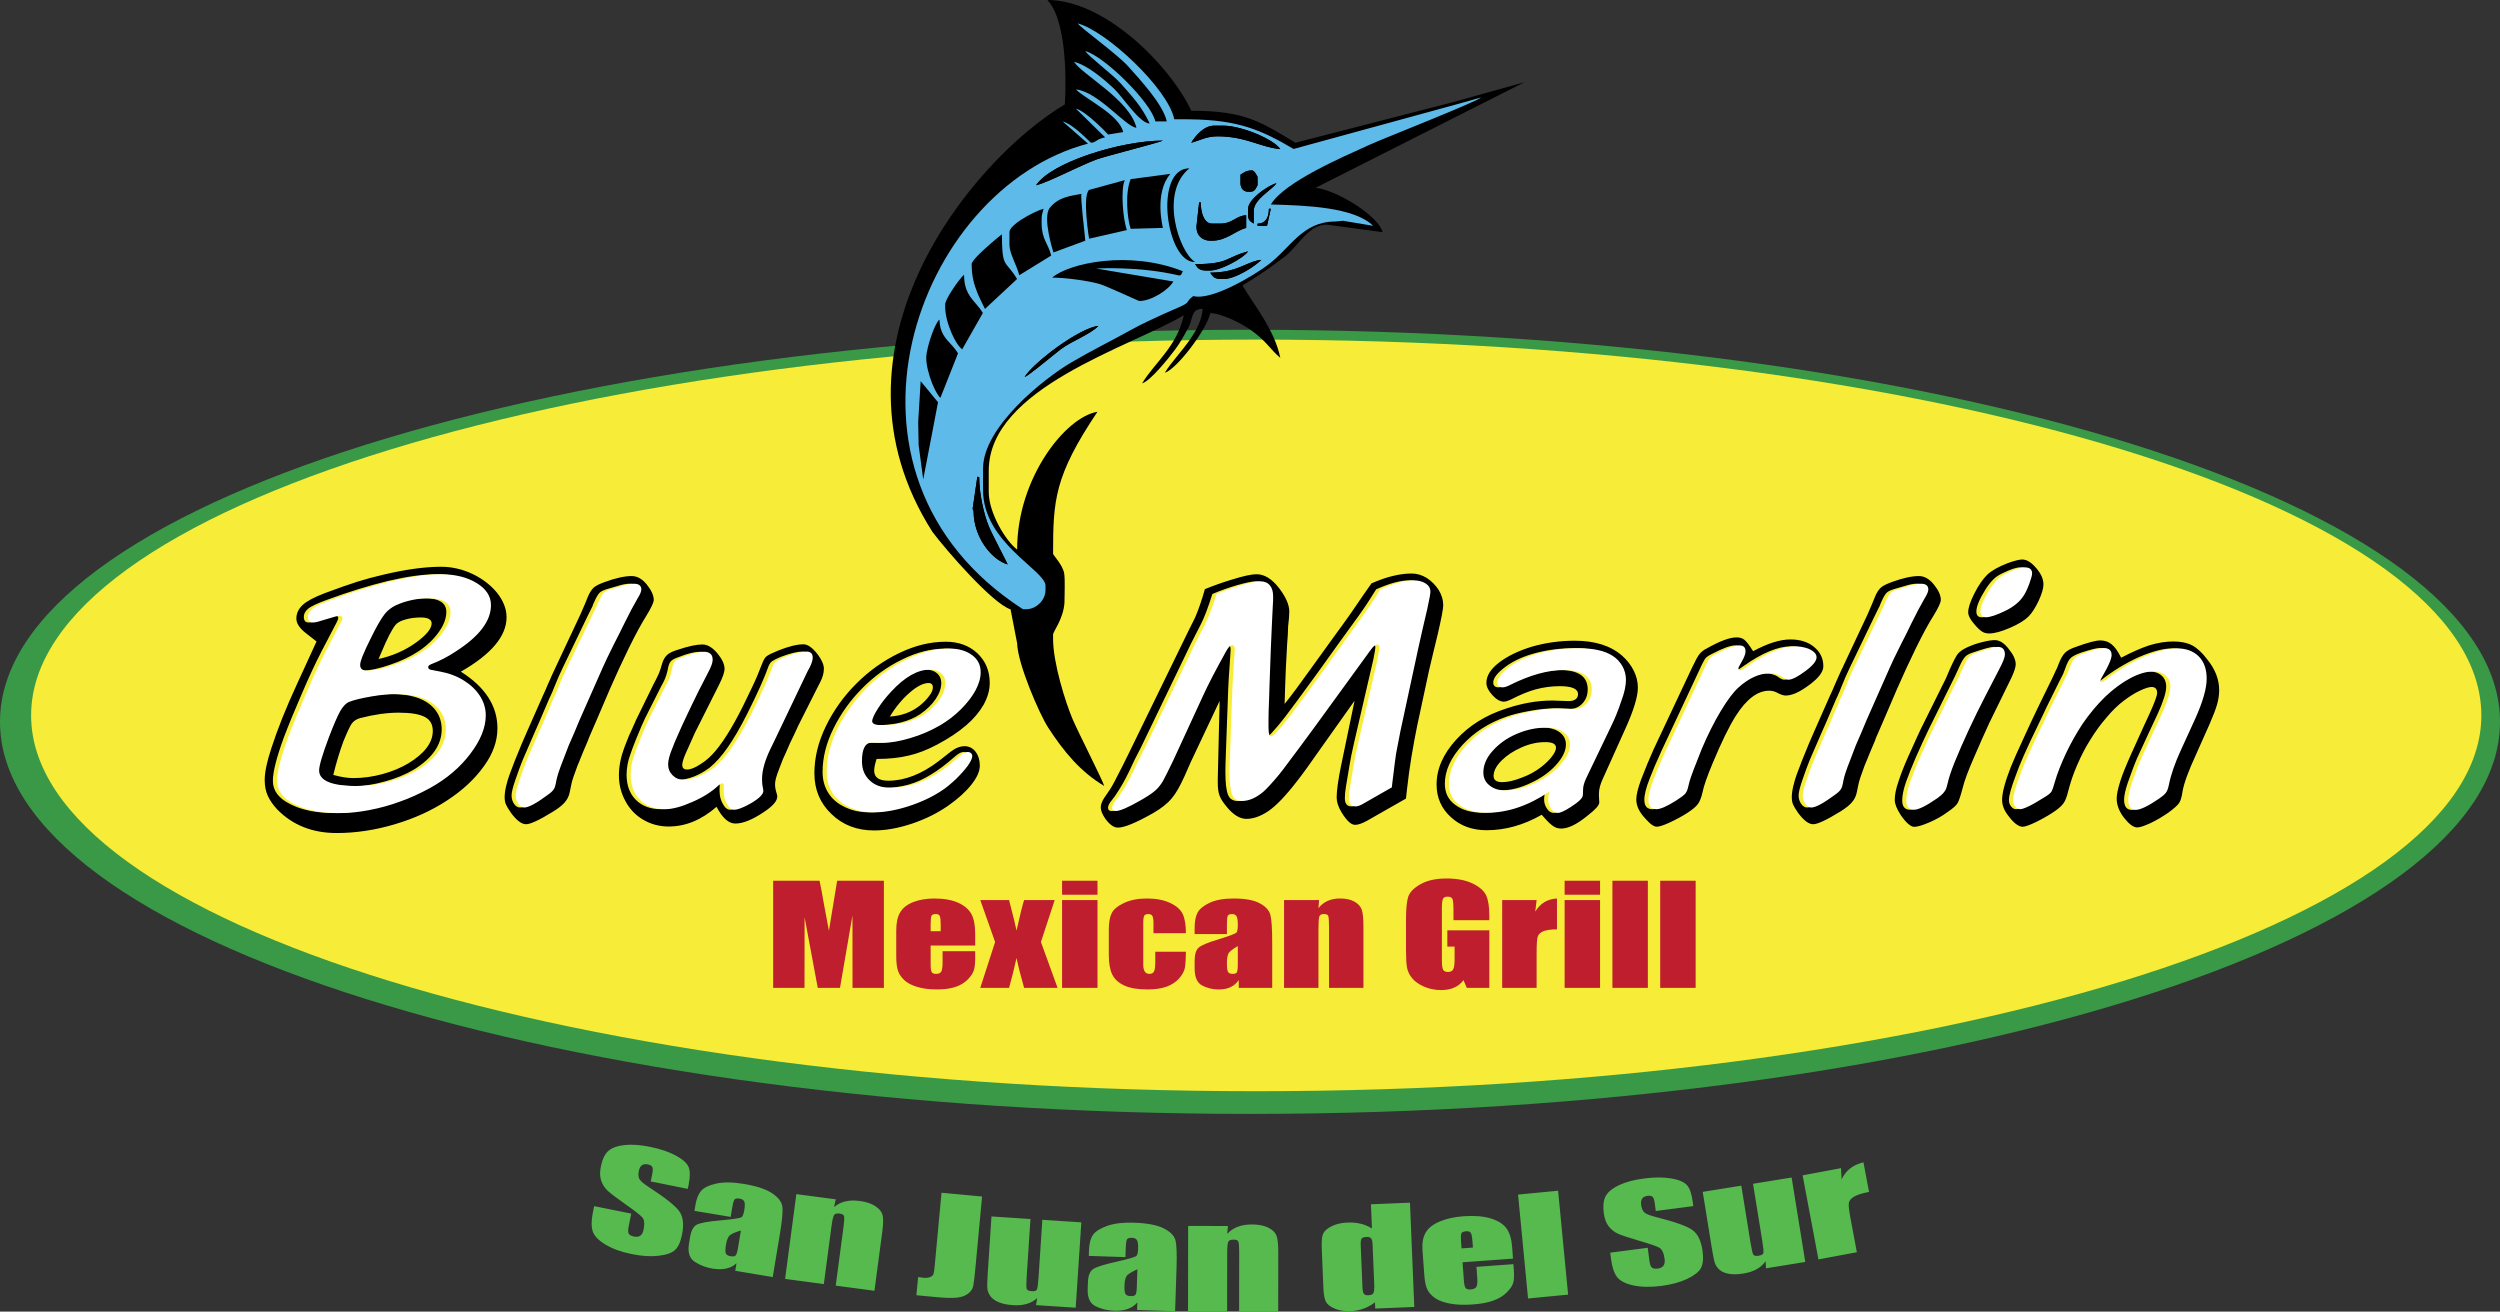 <svg xmlns="http://www.w3.org/2000/svg" width="316.897" height="166.257"><rect width="100%" height="100%" fill="#333333" stroke="none"/><path d="M0 91.5C0 64.05 70.945 41.8 158.45 41.8c87.51 0 158.447 22.252 158.447 49.7 0 27.453-70.937 49.697-158.447 49.697C70.945 141.197 0 118.953 0 91.5" fill="#3a9946"/><path d="M3.945 90.683c0-26.31 69.533-47.635 155.295-47.635 85.765 0 155.292 21.326 155.292 47.635 0 26.31-69.527 47.638-155.292 47.638-85.762 0-155.295-21.326-155.295-47.637" fill="#f7ed38"/><path d="M112.04 111.645v13.574h-3.974l-.01-9.165-1.58 9.164h-2.82l-1.667-8.955-.01 8.954h-3.974v-13.575h5.882c.174.816.354 1.78.54 2.886l.645 3.454 1.045-6.34h5.913zM119.242 118.043v-.814c0-.576-.04-.95-.12-1.116-.08-.168-.24-.25-.485-.25-.302 0-.49.07-.56.212-.073.143-.11.528-.11 1.153v.813h1.275zm4.373 1.81h-5.648v2.407c0 .503.048.828.14.97.093.148.275.22.54.22.333 0 .554-.096.665-.29.11-.192.168-.566.168-1.117v-1.468h4.135v.82c0 .69-.055 1.216-.168 1.585-.11.37-.372.764-.782 1.184-.41.417-.93.732-1.56.942-.63.21-1.42.315-2.37.315-.923 0-1.735-.104-2.44-.31-.707-.206-1.255-.49-1.648-.85-.39-.362-.664-.757-.815-1.192-.15-.433-.226-1.063-.226-1.89v-3.245c0-.972.17-1.74.507-2.302.338-.56.893-.99 1.663-1.29.77-.3 1.655-.447 2.656-.447 1.224 0 2.234.18 3.03.54.794.36 1.35.838 1.673 1.433.32.595.48 1.433.48 2.512v1.475zM133.688 114.094l-1.74 5.313 2.107 5.812h-4.24c-.422-1.47-.74-2.73-.96-3.79-.29 1.322-.605 2.585-.946 3.79h-3.65l1.88-5.813-1.88-5.313h3.65c.587 2.273.903 3.565.946 3.873.422-1.9.74-3.19.958-3.873h3.874zM139.12 125.218h-4.492v-11.125h4.49v11.125zm0-11.805h-4.492v-1.768h4.49v1.768zM150.327 118.294h-4.114v-1.282c0-.448-.047-.752-.14-.91-.094-.16-.266-.24-.52-.24-.25 0-.42.07-.506.21-.086.14-.13.453-.13.94v5.247c0 .398.065.693.195.893.13.197.32.297.572.297.295 0 .495-.103.6-.31.104-.207.155-.597.155-1.173v-1.327h3.887c-.01.89-.05 1.557-.125 2-.075.445-.317.902-.723 1.368-.407.466-.938.817-1.593 1.057-.655.237-1.465.357-2.43.357-1.23 0-2.207-.164-2.925-.492-.722-.327-1.23-.786-1.528-1.375-.3-.59-.45-1.427-.45-2.51v-3.162c0-.945.124-1.656.37-2.138.243-.48.765-.91 1.564-1.287.8-.378 1.77-.565 2.915-.565 1.137 0 2.11.186 2.916.56.804.376 1.34.847 1.607 1.42.266.57.4 1.376.4 2.42M156.902 119.928c-.7.398-1.103.73-1.215 1-.11.268-.166.653-.166 1.156 0 .577.048.947.146 1.115.097.166.29.25.577.25.274 0 .45-.064.535-.197.082-.13.124-.476.124-1.035v-2.29zm-1.38-1.525h-4.094v-.746c0-.86.128-1.525.383-1.99.257-.47.77-.88 1.54-1.24.77-.356 1.77-.535 3.002-.535 1.475 0 2.586.202 3.336.61.75.404 1.2.9 1.35 1.49.15.59.226 1.804.226 3.644v5.582h-4.243v-.99c-.266.398-.61.695-1.03.895-.422.198-.923.3-1.507.3-.762 0-1.462-.167-2.1-.502-.637-.33-.955-1.06-.955-2.182v-.915c0-.832.17-1.4.508-1.702.337-.3 1.176-.653 2.515-1.053 1.433-.44 2.2-.73 2.3-.883.1-.15.152-.457.152-.92 0-.582-.055-.96-.168-1.138-.11-.175-.297-.263-.556-.263-.295 0-.48.074-.55.22-.073.15-.107.534-.107 1.154v1.166zM167.203 114.094l-.076 1.023c.316-.407.704-.715 1.16-.918.457-.205.985-.308 1.582-.308.748 0 1.36.137 1.836.41.473.275.78.62.917 1.037.136.415.205 1.11.205 2.08v7.8h-4.362v-7.706c0-.765-.032-1.233-.096-1.4-.065-.168-.247-.252-.542-.252-.308 0-.502.096-.582.29-.08.193-.12.708-.12 1.547v7.52h-4.36v-11.126h4.437zM188.785 116.642h-4.545v-1.232c0-.776-.043-1.264-.13-1.46-.087-.195-.29-.293-.615-.293-.28 0-.47.084-.57.252-.103.166-.154.597-.154 1.29v6.515c0 .607.052 1.01.154 1.204.1.19.302.286.603.286.332 0 .557-.11.675-.326.12-.218.18-.643.18-1.275v-1.61h-.92v-2.063h5.323v7.287h-2.856l-.42-.974c-.31.42-.703.733-1.174.943-.47.21-1.028.314-1.67.314-.762 0-1.477-.144-2.142-.432-.668-.288-1.174-.645-1.52-1.07-.347-.425-.562-.868-.65-1.335-.084-.468-.128-1.167-.128-2.102v-4.033c0-1.296.09-2.237.27-2.825.18-.586.696-1.125 1.55-1.613.853-.49 1.955-.734 3.31-.734 1.33 0 2.435.212 3.314.637.877.425 1.45.93 1.717 1.513.267.585.398 1.434.398 2.545v.587zM194.78 114.094l-.175 1.462c.634-1.047 1.552-1.602 2.754-1.664v3.915c-.8 0-1.388.084-1.76.252-.375.167-.606.4-.69.7-.088.3-.13.987-.13 2.066v4.393h-4.364v-11.126h4.363zM202.823 125.218h-4.493v-11.125h4.493v11.125zm0-11.805h-4.493v-1.768h4.493v1.768zM208.88 125.218h-4.492v-13.573h4.492v13.573zM214.938 125.218h-4.493v-13.573h4.493v13.573z" fill="#be1e2d"/><path d="M163.138 31.77s2.71-3.752 5.574-3.413c.422.05 2.187.385 2.187.385l3.67.27-.318-.782-3.668-1.988-5.26-1.38.11-1.23L190.16 11.64l-25.918 6.686-1.83-.79-5.057-2.224-7.14-.86-3.877-5.635-10.376-7.387-.642 3.586.123 9.144-6.87 5.65-10.545 13.832-3.94 14.888.35 8.712 3.72 9.106 3.85 5.033 6.433 5.517 1.1 1.883 3.805-2.603.48-3.726-4.993-2.56-1.13-1.142-1.38-1.918-1.163-3.503-.027-3.926.233-2.388 1.05-2.146 1.288-1.87 2.008-2.076 2.852-2.197 9.29-5.547 8.88-4.273 6.327-2.717 3.74-2.33 2.335-2.085z" fill="#5ebae9"/><path d="M116.39 53.455l.312-5.14 1.455 1.763.745.91-.745 3.9-1.132 5.887-.58-4.347-.055-2.973zm1.767-4.866c-.415-1.047-.748-2.3-.748-3.228 0-.685.34-1.993.747-3.09.31-.834.666-1.55.927-1.77.04 1.717.804 2.426 1.54 3.23.288.315.57.643.81 1.06l-.81 2.056-1.42 3.584c-.315-.28-.707-.993-1.047-1.843m2.468-6.363c-.476-1.084-.816-2.363-.816-3.35v-.264c0-.333.36-1.02.815-1.726.57-.908 1.298-1.837 1.582-2.055 0 2.11.856 2.905 1.67 3.875.247.29.496.602.713.968l-.713 1.25-1.908 3.358c-.45-.34-.95-1.13-1.345-2.056m2.667 22.28l.585-4.003.013-.07.237.05c0 2.138.606 4.744 1.202 6.21.45 1.097 2.353 4.665 2.403 4.858-1.53-.46-3.093-2.096-3.856-4.165-.293-.81-.466-1.685-.466-2.586l-.118-.293zm.585-27.437c-.404-.996-.708-2.1-.708-3.588 0-.19.285-.565.707-1.008.99-1.04 2.707-2.462 3.132-2.77 0 3.924.348 3.418 1.44 4.933.145.2.307.438.477.73l-.478.448-3.592 3.345c-.34-.706-.683-1.365-.98-2.09m5.326-2.173c-.14-.625-.47-1.343-.755-2.043-.26-.637-.485-1.27-.485-1.805v-1.62c0-.238.187-.52.484-.806.253-.245.595-.505.967-.75 1.03-.675 2.323-1.27 2.873-1.41-.132.603-.245.62-.245 1.346v.538c0 1.955.86 2.614 1.18 3.935l.027.116-.028.018-3.807 2.348-.213.13zm.68 12.895c.464-.774 1.786-2.014 3.34-3.208 2.113-1.62 4.65-3.146 6.025-3.27-1.17 1.144-3.422 1.923-4.803 2.97-.217.166-.678.536-1.223.98-1.266 1.026-2.997 2.43-3.34 2.528m21.605-14.31c2.558 0 3.442-.302 4.32-.708.615-.275 1.227-.604 2.4-.91-.297.453-1.318 1.148-2.4 1.673-.878.43-1.8.757-2.4.757h-.48c-.885 0-1.085-.27-1.44-.812m1.92 1.08c.958 0 1.738-.105 2.4-.264 1.277-.306 2.134-.808 3.002-1.108.346-.12.696-.216 1.08-.248-.248.243-.63.548-1.08.863-.88.608-2.018 1.237-3.002 1.47-.248.065-.495.092-.72.092h-.24c-.887 0-1.088-.26-1.44-.805m6.84-5.94h-.842v-.275c.35 0 .625-.086.84-.252.416-.313.6-.903.6-1.63h.24l-.478 2.157h-.36zm0-3.963c-.686.6-1.322 1.294-1.322 2.07v1.617c-.04-.028-.078-.056-.116-.08-.324-.22-.603-.352-.603-.995v-.808c0-.373.24-.802.602-1.213.385-.44.912-.876 1.437-1.228.59-.4 1.18-.702 1.56-.8-.262.405-.93.884-1.56 1.437m-3-1.438V22.14c.472-.283.712-.535 1.447-.535.04 0 .075 0 .115.023.265.107.466.565.596.784v1.078c-.19.323-.28.633-.596.758-.096.034-.212.055-.363.055h-.24c-.563 0-.96-.445-.96-1.08m.72 5.666c-.756.195-1.422.655-2.16 1.03-.632.32-1.32.59-2.163.59h-.237c-1.012 0-1.813-.69-1.733-1.896l.327-2.955.204-.013c0 1.303.42 2.7 1.44 2.7h.96c.502 0 .882-.08 1.202-.204.742-.287 1.174-.782 2.16-.87v1.617zm4.32-9.987c-.715-.068-1.373-.228-2.04-.42-.475-.14-.943-.298-1.438-.446-.9-.282-1.862-.548-3.002-.673-.448-.053-.928-.084-1.442-.084-1.46 0-2.19.503-3.36.813.52-.882 1.606-2.164 2.887-2.164h1.194c.223 0 .472.02.72.05.908.11 1.977.41 3.002.79.5.197.988.41 1.437.637.96.484 1.73 1.018 2.04 1.495M137.568 30.51l-4.035 1.494s-1.448-4.465-.456-5.668c1.108-1.354 2.497-1.476 4.013-1.764-.166.395.395 4.812.478 5.938m9.84-12.69c-.103.07-.99.33-2.16.646-1.546.425-3.58.964-4.945 1.346-.618.175-1.1.32-1.33.408-1.593.595-3.925 1.774-5.75 2.564-.743.318-1.4.577-1.89.706.376-.585 1.037-1.16 1.89-1.71 1.775-1.144 4.386-2.164 7.08-2.883 1.68-.45 3.386-.778 4.944-.946.766-.085 1.49-.13 2.162-.13"/><path d="M150.88 13.78c.047.088.09.17.13.26 6.88 0 8.8 1.43 13.2 4.053l19.926-5.134 9.097-2.532-26.47 13.377c2.69.293 8.003 3.585 8.49 5.625l-6.95-.94c-2.36-.18-3.774 2.765-5.432 4.028-1.86 1.405-3.41 2.49-5.38 3.666 1.56 2.617 4.07 5.637 4.8 9.18-1.315-1.09-1.73-2.118-3.786-3.565-1.043-.736-3.57-2.072-5.094-2.107-.215 1.043-1.305 2.86-2.53 4.46v-1.175c.82-1.184 1.47-2.455 1.574-3.827-1.294.032-1.22.776-1.573 1.8v-3.11c.09-.086.21-.19.368-.31 2.35.62 7.682-2.615 9.456-3.94 2.902-2.167 4.36-5.51 8.547-5.51l.978-.092 3.823.635c-2.414-2.364-8.497-2.587-12.96-2.702 1.704-2.858 9.138-6.03 12.483-7.557 1.77-.81 13.698-5.487 14.142-6l-3.102.87-20.645 5.65c-4.097-2.416-7.022-3.68-13.087-3.754v-1.35zm0 29.198c-1.09 1.592-2.48 3.015-3.234 4.276.76-.233 2.057-1.564 3.235-3.1v-1.176zM129.65 77.22h.48c1.12 0 2.396-1.042 2.396-2.43v-.537c0-1.985-7.918-5.414-7.918-12.154v-2.7c0-5.256 7.657-11.37 11.12-13.414 2.635-1.555 5.06-2.733 7.756-4.23 1.27-.703 2.697-1.35 4.017-1.957.8-.365 1.375-.592 2.075-.91 1.21-.55.823-.577 1.306-1.05v3.11c-.073.216-.164.455-.3.688-.646 1.18-.882 1.655-1.66 2.715-.774 1.04-3.08 3.927-4.15 4.248 1.516-2.55 4.47-4.717 5.284-8.64-6.855 4.08-24.724 9.215-24.724 19.71v2.7c0 2.644 2.153 6.205 3.598 7.293 0-9.094 6.162-16.822 10.183-17.464-5.482 8.164-5.625 11.27-5.625 18 0 .17 1.215 1.396 1.403 2.47.138.77.04 2.835.04 3.74-.155 2.118-1.443 3.606-1.443 4.05V81c0 3.016 1.55 7.98 2.48 10.176.708 1.654 3.85 7.825 4.003 8.453-3.014-1.795-5.11-4.33-7.104-7.4-1.12-1.716-3.887-8.132-3.936-10.69l-.834-4.296c-2.312-.753-8.19-7.536-9.897-9.816-14.784-23.185 4.878-47.09 16.776-54.194 0 0 .732-10.084-2.206-13.234 7.23 0 15.317 8.095 18.115 13.78v1.35c-.19-.01-.392-.01-.592-.01h-1.442c-.808-3.922-8.64-11.21-12.243-12.152.37.562 5.083 3.955 6.425 5.47 1.355 1.53 4.407 4.776 4.863 6.95h-1.443c-.593-2.492-6.532-8.297-8.88-8.91.48.736 3.515 3 4.503 4.116 1.496 1.696 2.632 2.882 3.66 5.065-1.298-.032-3.435-3.395-4.5-4.394-1.278-1.198-3.33-2.976-5.103-3.438 1.084 1.673 7.075 4.83 7.92 8.37-1.385-.128-4.86-4.592-7.68-4.863 1.335 1.3 5.475 3.19 6.003 5.408l-1.914.313c-.025-.045-2.732-2.935-4.09-3.29l3.71 3.64c-1.17.243-1.16.684-1.788.684-.094 0-2.19-2.33-3.6-2.7l3.218 2.818c-21.772 5.703-34.926 41.806-8.26 59.01" fill-rule="evenodd"/><path d="M133.373 35.19c1.734 0 4.58.4 6.002.807.843.24 4.953 2.16 5.034 2.16 1.542 0 3.713-1.406 4.325-2.476l-9.795-1.644s5.42-.332 10.508.882c.36 0 .36-.333.486-.536-6.78-2.71-14.5-1.015-16.56.808M143.33 22.703c-.78 1.792-.402 5.18-.01 6.3l4.09-.115s-1.15-4.445.946-6.847l-5.026.663zM138.06 24.07c-.903.73-.01 6.186-.01 6.186l4.797-1.094c-.515-1.324-.812-5.254-.267-6.328l-4.52 1.237z" fill-rule="evenodd"/><path d="M151.49 33.212c-1.998-1.2-4.583-8.77-.718-11.877-4.6 0-2.957 12.036.717 11.877M123.41 64.8c0 3.208 2.203 6.113 4.323 6.75-.05-.19-1.954-3.76-2.404-4.857-.597-1.465-1.203-4.07-1.203-6.21l-.238-.047-.6 4.07.12.295zM151.677 28.614c-.08 1.206.72 1.896 1.734 1.896h.236c1.824 0 2.92-1.25 4.324-1.62v-1.617c-1.413.127-1.682 1.075-3.36 1.075h-.964c-1.02 0-1.437-1.4-1.437-2.7l-.205.01-.328 2.956zM131.333 23.49c1.69-.442 5.398-2.43 7.64-3.27 1.12-.42 8.14-2.187 8.436-2.398-5.3 0-14.177 2.75-16.077 5.67M151.008 18.093c1.17-.31 1.9-.813 3.36-.813 3.53 0 5.415 1.388 7.923 1.623-.83-1.272-4.954-2.973-7.2-2.973h-1.194c-1.282 0-2.367 1.28-2.888 2.163M129.885 47.79c.48-.144 3.83-2.954 4.562-3.508 1.38-1.046 3.632-1.825 4.802-2.97-2.382.22-8.276 4.652-9.365 6.48M153.41 34.563c.352.544.552.806 1.438.806h.24c1.54 0 3.948-1.59 4.805-2.43-1.834.17-2.947 1.623-6.482 1.623M151.49 33.48c.355.546.556.813 1.44.813h.48c1.334 0 4.26-1.598 4.8-2.43-2.858.75-2.383 1.618-6.72 1.618M158.21 26.464v.808c0 .72.344.8.718 1.076v-1.616c0-1.49 2.325-2.66 2.88-3.51-1.034.27-3.6 2.015-3.6 3.242M159.408 23.49l-.762-.014.282-.793-.772.01.293 1.34c-.413-.122-.96-.31-.96-.807 0-.636.398-1.083.96-1.083.68 0 .443.118.76.59l.198-.318c-.142-.248-.39-.808-.71-.808-.736 0-.976.253-1.45.536V23.226c0 .635.4 1.08.96 1.08h.24c.64 0 .71-.39.96-.813" fill-rule="evenodd"/><path d="M159.408 23.49v-1.078l-.2.318c-.315-.472-.08-.59-.76-.59-.56 0-.96.447-.96 1.083 0 .498.55.685.96.807l-.292-1.34.772-.01-.282.793.762.015zM159.408 28.348v.275h1.203l.48-2.16h-.242c0 1.107-.425 1.885-1.44 1.885" fill-rule="evenodd"/><path d="M48.36 82.66l-.374.873c1.81-.394 3.42-1.11 4.836-2.147 1.26-.932 1.892-1.72 1.892-2.365 0-.503-.466-.752-1.39-.752-.68 0-1.326.084-1.942.26-.6.168-1.01.4-1.248.68-.476.603-1.065 1.753-1.775 3.45m8.217-5.076c0 .77-.3 1.6-.916 2.48-.63.912-1.483 1.73-2.554 2.455-1.068.71-2.294 1.294-3.68 1.75-1.403.487-2.553.735-3.445.735-.57 0-.856-.248-.856-.736 0-.455.458-1.59 1.373-3.4.725-1.48 1.322-2.514 1.79-3.094.475-.57 1.11-.994 1.92-1.278 1.16-.44 2.366-.663 3.61-.663 1.844 0 2.76.587 2.76 1.752m-14.33 20.644c.94.266 1.79.4 2.547.4 1.21 0 2.438-.167 3.663-.497 1.257-.344 2.36-.806 3.31-1.372 1-.61 1.77-1.255 2.29-1.934.53-.69.8-1.418.8-2.17 0-.837-.335-1.427-1.014-1.775-.694-.366-1.8-.543-3.31-.543-1.464 0-3.082.226-4.864.684-.474.128-.833.36-1.09.708-.253.38-.603 1.136-1.06 2.27-.458 1.23-.883 2.635-1.274 4.228M55.99 92.44c0 1.938-1.157 3.63-3.47 5.077-1.12.66-2.354 1.172-3.71 1.534-1.367.393-2.684.59-3.947.59-3.29 0-4.936-.658-4.936-1.986 0-.608.415-2 1.23-4.172.615-1.614 1.102-2.736 1.465-3.384.362-.614.755-1 1.18-1.155.554-.22 1.464-.44 2.74-.662 1.162-.2 2.195-.306 3.094-.306 1.326 0 2.456.174 3.402.517.94.35 1.676.872 2.194 1.562.507.694.757 1.49.757 2.387M40.14 78.692l1.75-.522c.282-.075.497-.116.638-.116.238 0 .353.094.353.283 0 .092-.07.285-.21.567l-1.913 3.66c-.774 1.5-1.61 3.293-2.505 5.387-.91 2.096-1.675 3.952-2.29 5.576-.913 2.502-1.373 4.323-1.373 5.456 0 1.242.74 2.224 2.22 2.954 1.467.755 3.364 1.13 5.694 1.13 1.168 0 2.405-.124 3.73-.375 1.4-.27 2.717-.632 3.947-1.088 1.212-.425 2.48-1 3.8-1.724 2.114-1.167 3.813-2.605 5.104-4.324 1.305-1.71 1.96-3.347 1.96-4.887 0-.864-.243-1.685-.733-2.458-.5-.776-1.187-1.423-2.05-1.958-.882-.553-1.893-.93-3.028-1.14l-1.11-.21c-.25-.045-.375-.168-.375-.355 0-.138.14-.264.42-.375 1.08-.41 2.095-.936 3.056-1.583 2.986-1.904 4.484-3.866 4.484-5.882 0-1.135-.61-2.07-1.814-2.815-1.22-.735-2.717-1.107-4.515-1.107-1.686 0-3.752.282-6.19.85-2.47.605-5.065 1.403-7.77 2.408-1.135.41-1.9.765-2.295 1.062-.407.318-.61.682-.61 1.09 0 .473.195.708.59.708.268 0 .614-.072 1.036-.21m18.28 6.445c3.087 1.953 4.634 4.344 4.634 7.18 0 1.636-.576 3.244-1.726 4.818-1.165 1.624-2.712 3.06-4.654 4.324-1.966 1.29-4.178 2.295-6.636 3.022-2.486.74-4.944 1.11-7.367 1.11-3.072 0-5.587-1-7.536-2.998-.535-.572-.937-1.153-1.205-1.754-.254-.56-.378-1.225-.378-1.98 0-.96.277-2.285.827-3.97.803-2.485 1.89-5.21 3.262-8.168l2.48-5.412-1.445-1.13c-.74-.6-1.11-1.193-1.11-1.775 0-.66.274-1.245.826-1.748.52-.473 1.44-.962 2.764-1.466 1.72-.64 3.104-1.132 4.16-1.462 1.01-.318 2.082-.608 3.232-.874 2.866-.68 5.32-1.015 7.368-1.015 1.373 0 2.7.308 3.994.92 1.275.61 2.312 1.418 3.12 2.41.784 1.004 1.18 2.03 1.18 3.073 0 2.387-1.93 4.687-5.79 6.893M75.03 76.994l-.595 1.203-3.066 6.376c-.367.74-.728 1.566-1.09 2.48-.034.078-.066.165-.107.26-.036.094-.07.185-.106.27-.03.09-.07.18-.118.27-.036.08-.087.205-.166.365-.08.17-.145.322-.214.465-.69 1.606-1.13 2.63-1.31 3.057-.18.433-.325.763-.436.983-.932 2.126-1.457 3.346-1.584 3.656-.25.617-.557 1.45-.918 2.507-.317.91-.474 1.562-.474 1.956 0 .397.11.754.327 1.066.205.3.457.45.763.45.535 0 1.514-.528 2.947-1.586.41-.284.68-.53.805-.752.11-.165.21-.515.307-1.064.096-.538.383-1.42.873-2.646l.688-1.795.734-1.68.633-1.535 2.977-6.73c.236-.55.705-1.517 1.393-2.904.11-.206.332-.638.662-1.3.328-.66.535-1.08.615-1.25.676-1.37 1.25-2.46 1.722-3.26.315-.506.475-.88.475-1.136 0-.482-.306-.733-.922-.733-.46 0-.993.105-1.61.308l-1.06.307c-.564.157-.95.324-1.133.498-.207.19-.446.58-.71 1.18-.018.046-.056.134-.122.265l-.094.255c0 .03 0 .055-.022.072-.015.014-.04.05-.068.12m2.36 10.18l-1.75 4.082-.99 2.288c-.065.207-.166.47-.308.78-.156.38-.302.71-.425.995-.158.372-.278.67-.356.874-.105.297-.225.58-.35.852-.443 1.18-.695 1.935-.758 2.263l-.236 1.136c-.095.47-.3.89-.617 1.253-.285.346-.76.73-1.44 1.154-1.76 1.088-2.92 1.63-3.47 1.63-.565 0-1.204-.48-1.913-1.443-.313-.453-.53-.81-.637-1.058-.115-.242-.17-.555-.17-.945 0-.488.096-1.076.285-1.752.126-.538.466-1.493 1.016-2.88.616-1.543 1.166-2.86 1.66-3.943l1.91-4.32c.202-.427.385-.838.544-1.23.06-.143.118-.276.173-.402.06-.128.115-.255.184-.39.06-.134.112-.264.16-.39.27-.598.436-.953.497-1.065.095-.22.174-.394.24-.518l2.947-6.283c.08-.205.273-.643.572-1.317l.374-.925c.22-.52.48-.907.755-1.158.27-.222.727-.45 1.375-.683 1.38-.508 2.524-.756 3.42-.756.695 0 1.332.36 1.92 1.086.575.722.87 1.372.87 1.934 0 .332-.33 1.033-.993 2.103-.55.87-1.268 2.188-2.148 3.97-.885 1.81-1.66 3.495-2.34 5.057M87.144 89.416l.875-1.8 1.2-2.336c.4-.74.598-1.283.598-1.633 0-.357-.098-.616-.287-.774-.2-.175-.462-.257-.777-.257-.697 0-1.583.216-2.67.656-.487.16-.82.325-.99.496-.177.158-.303.42-.383.778-.122.696-.312 1.302-.565 1.822l-.4.757-1.965 3.896c-.217.426-.61 1.338-1.18 2.742-.31.786-.544 1.396-.682 1.816-.174.457-.3.907-.374 1.348-.082.44-.12.867-.12 1.272 0 1.34.39 2.405 1.177 3.19.79.788 1.845 1.183 3.168 1.183.942 0 2.103-.304 3.468-.917 1.358-.59 2.484-1.303 3.378-2.153.174-.142.31-.215.406-.215.145 0 .21.102.21.312 0 .156-.01.26-.02.325v.334c0 .627.142 1.18.422 1.654.254.485.57.73.944.73.428 0 1.126-.28 2.105-.824 1.04-.618 1.562-1.135 1.562-1.56 0-.092-.023-.244-.074-.446-.066-.254-.093-.608-.093-1.065 0-1.103.375-2.42 1.135-3.943l.42-.876 4.23-8.858.282-.522c.24-.5.356-.9.356-1.176 0-.525-.27-.78-.806-.78-.622 0-1.522.22-2.69.66-.474.19-.842.37-1.11.545-.19.126-.346.336-.47.637-.474 1.368-1.372 3.376-2.696 6.02-.884 1.748-1.71 3.174-2.48 4.276-.753 1.088-1.52 1.944-2.295 2.577-.675.502-1.342.88-2.003 1.13-.71.268-1.314.403-1.82.403-.55 0-1.012-.188-1.39-.565-.375-.38-.57-.846-.57-1.396 0-.502.195-1.212.57-2.12.124-.35.37-.926.734-1.73.392-.896.658-1.486.796-1.77l.877-1.84zm3.69 12.85c-1.91 1.667-3.93 2.502-6.078 2.502-1.158 0-2.232-.283-3.206-.85-.977-.566-1.736-1.362-2.27-2.363-.55-1.005-.827-2.104-.827-3.282 0-1.12.23-2.292.686-3.517.078-.195.14-.35.186-.476.05-.13.133-.337.252-.64.11-.298.245-.595.388-.895.06-.145.134-.294.21-.464.076-.163.137-.293.167-.385.08-.16.133-.277.167-.354.033-.075.054-.142.07-.188l2.314-4.725c.062-.13.128-.245.19-.354.046-.08.082-.158.118-.235.268-.52.436-.93.52-1.228l.215-.71c.138-.46.348-.82.63-1.085.275-.254.728-.475 1.377-.662 1.318-.442 2.354-.662 3.09-.662.678 0 1.348.417 2.006 1.25.535.68.805 1.293.805 1.843 0 .425-.245 1.122-.73 2.08l-3.05 6.07c-.094.207-.196.44-.303.685l-.285.64c-.075.173-.277.613-.592 1.32-.266.63-.402 1.09-.402 1.373 0 .393.207.59.615.59.457 0 1.045-.235 1.745-.71.68-.424 1.3-.983 1.87-1.672 1.21-1.437 2.55-3.693 4.014-6.782l.636-1.323c.416-.853.83-1.835 1.254-2.952.173-.46.36-.765.566-.92.22-.175.704-.408 1.444-.714 1.32-.53 2.397-.798 3.235-.798.548 0 1.16.448 1.842 1.347.49.676.733 1.257.733 1.747 0 .55-.162 1.125-.474 1.724l-.354.687-2.413 4.793c-.188.426-.377.836-.567 1.23-.186.39-.35.73-.492 1.015-.474 1.102-.775 1.778-.9 2.03l-.498 1.3c-.326.817-.492 1.432-.492 1.842 0 .3.03.57.095.804l.12.425c.043.108.066.227.066.352 0 .57-.576 1.23-1.727 1.983-1.43.96-2.625 1.442-3.588 1.442-.85 0-1.642-.705-2.38-2.12M112.8 90.83c1.478-.09 2.747-.558 3.796-1.393.487-.39.89-.81 1.212-1.252.297-.392.442-.74.442-1.035 0-.38-.18-.57-.545-.57-.656 0-1.45.402-2.38 1.205-.96.833-1.805 1.85-2.525 3.045m6.517-4.275c0 .662-.238 1.345-.713 2.055-.468.693-1.12 1.332-1.96 1.913-1.397.93-3.194 1.392-5.384 1.392-.823 0-1.227-.164-1.227-.494 0-.31.248-.863.756-1.655.423-.675.975-1.37 1.652-2.098 1.716-1.86 3.344-2.787 4.887-2.787.616 0 1.092.15 1.442.452.357.31.545.72.545 1.223m4.462-1.347c0-.912-.36-1.636-1.09-2.167-.74-.554-1.683-.83-2.83-.83-1.812 0-3.64.462-5.48 1.37-1.89.915-3.59 2.146-5.105 3.687-1.497 1.51-2.705 3.21-3.636 5.1-.91 1.845-1.367 3.67-1.367 5.483 0 1.002.244 1.898.73 2.663.487.774 1.196 1.372 2.12 1.8.905.44 1.932.655 3.097.655 1.34 0 2.82-.258 4.438-.776 1.596-.52 2.992-1.18 4.21-1.982.487-.318 1.076-.793 1.77-1.443.58-.57 1.086-1.135 1.512-1.7.373-.55.565-.96.565-1.227 0-.147-.05-.27-.164-.378-.108-.094-.258-.142-.45-.142-.28 0-.665.222-1.155.662-1.04.913-2.015 1.645-2.927 2.194-.948.586-1.89 1.006-2.838 1.275-.99.27-1.93.403-2.834.403-1.098 0-1.98-.307-2.62-.92-.66-.612-.993-1.426-.993-2.43 0-1.573.41-2.365 1.23-2.365l1.414.023c.98 0 2.154-.205 3.52-.615 1.295-.372 2.534-.91 3.732-1.6.992-.585 1.875-1.26 2.647-2.035.798-.8 1.413-1.6 1.84-2.384.438-.818.662-1.59.662-2.317m-12.66 10.985c-.203.626-.307 1.125-.307 1.486 0 .85.597 1.278 1.797 1.278 2.075 0 4.202-.828 6.372-2.478l1.54-1.206c.59-.456 1.182-.69 1.745-.69.567 0 1.033.234 1.394.69.362.486.544 1.077.544 1.772 0 .707-.354 1.51-1.064 2.405-.723.91-1.715 1.815-2.97 2.69-1.376.95-2.912 1.71-4.61 2.273-1.702.568-3.293.848-4.77.848-2.16 0-3.955-.686-5.387-2.074-1.445-1.368-2.17-3.095-2.17-5.172 0-1.966.48-3.944 1.437-5.93.978-2.016 2.267-3.828 3.873-5.43 1.62-1.623 3.435-2.914 5.435-3.875 1.984-.96 3.95-1.442 5.91-1.442 1.616 0 2.955.487 4.01 1.465 1.037.992 1.56 2.24 1.56 3.752 0 .9-.253 1.81-.758 2.743-.54.942-1.28 1.826-2.242 2.648-.994.848-2.197 1.648-3.615 2.405-1.31.698-2.526 1.166-3.663 1.42-1.15.283-2.502.425-4.06.425M172.225 101.91l3.68-2.1.075-.593c.25-2.095.41-3.33.47-3.71.253-1.334.434-2.284.545-2.836l2.266-10.483c.383-1.733.755-3.388 1.134-4.96.27-1.256.405-1.988.405-2.193 0-.46-.2-.816-.594-1.066-.405-.265-.918-.405-1.536-.405-1.132 0-2.54.38-4.226 1.136-.68 1.117-1.43 2.262-2.265 3.424l-2.245 3.094-2.86 3.99-2.624 3.593c-1.13 1.543-1.964 2.628-2.506 3.26-.293.347-.483.562-.566.638-.344.423-.61.64-.794.64-.21 0-.31-.39-.31-1.16V91.16c0-.52.02-1.328.07-2.432 0-.155.014-.692.045-1.604l.165-4.7.123-2.625c.06-1.178.09-1.858.09-2.028l.07-1.324c.015-.14.025-.422.025-.85 0-.615-.142-1.087-.423-1.417-.282-.33-.697-.496-1.23-.496-.425 0-1.204.16-2.337.472-1.135.335-2.202.715-3.193 1.136-.535 1.717-1.03 3.016-1.487 3.896l-1.18 2.313-6.425 13.324-.73 1.417-.783 1.653c-.504 1.058-1.094 2.068-1.766 3.048l-.594.777c-.172.272-.257.492-.257.664 0 .284.154.426.47.426.5 0 1.524-.445 3.066-1.322.835-.47 1.447-.873 1.843-1.203.36-.302.7-.697 1.014-1.206.282-.505.735-1.4 1.35-2.695l3.73-8.1c.66-1.45 1.624-3.308 2.882-5.572.155-.3.317-.544.475-.735.123-.124.248-.19.375-.19.22 0 .33.168.33.5v.184l-.093 1.42-.142 2.127c-.05.755-.07 1.212-.07 1.367l-.337 9.31c-.01.224-.02.583-.02 1.086 0 1.436.11 2.417.332 2.952.203.536.626.803 1.255.803.876 0 1.786-.392 2.715-1.18.49-.443 1.15-1.168 1.982-2.173.256-.3.688-.868 1.3-1.698.158-.208.626-.826 1.398-1.87l1.84-2.503 6.99-9.61c.378-.538.667-.805.872-.805.22 0 .33.127.33.376 0 .144-.087.65-.257 1.513l-2.437 10.534c-.28 1.23-.48 2.197-.588 2.908l-.447 2.687c-.092.537-.14 1.018-.14 1.443 0 .708.272 1.06.824 1.06.27 0 .58-.096.923-.304m6.14-1.94l-.14 1.253-4.894 2.79c-.642.36-1.16.54-1.557.54-.235 0-.486-.117-.757-.35-.298-.27-.613-.672-.943-1.205-.427-.707-.636-1.342-.636-1.895 0-.88.19-2.24.566-4.08l1.704-8.197-4.14 5.832c-1.446 2.078-2.47 3.494-3.067 4.25-1.5 1.954-2.757 3.268-3.78 3.946-.962.628-1.868.943-2.714.943-.806 0-1.608-.47-2.41-1.416-.523-.612-.855-1.116-.994-1.513-.16-.376-.235-.955-.235-1.72v-.4l.235-9.9-3.636 7.7-.804 1.82c-.57 1.275-1.11 2.216-1.63 2.832-.52.63-1.292 1.247-2.316 1.842-2.188 1.245-3.69 1.865-4.51 1.865-.5 0-1.023-.364-1.558-1.08-.412-.588-.612-1.075-.612-1.47 0-.374.15-.786.444-1.23l.708-1.036c.215-.3.775-1.328 1.653-3.093l.69-1.394 7.678-15.754.78-1.557c.423-.98.84-2.186 1.248-3.616 1.117-.46 2.25-.855 3.406-1.206 1.46-.458 2.506-.684 3.135-.684.996 0 1.936.576 2.835 1.725.884 1.153 1.32 2.15 1.32 3.002 0 .425-.045 1.03-.14 1.817 0-.19-.01.173-.045 1.087-.062.865-.095 1.316-.095 1.345l-.163 3.095c-.063 1.526-.114 2.985-.148 4.37.838-1.043 1.934-2.513 3.287-4.416.692-.95 1.612-2.22 2.762-3.83l1.373-1.886c.582-.8.88-1.22.895-1.253l1.795-2.62c.095-.124.212-.29.35-.498.068-.095.25-.355.546-.78 1.89-.835 3.592-1.25 5.104-1.25.66 0 1.3.19 1.916.57.61.407 1.12.92 1.51 1.53.38.634.567 1.27.567 1.916 0 .454-.238 1.694-.705 3.71l-.498 2.05-.595 2.504-1.508 7.042c-.22 1.05-.463 2.375-.732 3.968-.225 1.355-.4 2.682-.545 3.99M197.235 94.773c0-.47-.447-.704-1.345-.704-1.004 0-2.008.217-3 .66-1.042.455-1.888 1.014-2.553 1.677-.676.678-1.012 1.327-1.012 1.96 0 .52.366.778 1.108.778.68 0 1.497-.187 2.458-.568.917-.33 1.76-.792 2.528-1.394.598-.486 1.043-.925 1.322-1.32.33-.426.495-.785.495-1.09m1.255-.395c0 .815-.43 1.69-1.275 2.62-.85.926-1.927 1.68-3.213 2.262-1.286.618-2.54.925-3.732.925-.822 0-1.48-.215-1.983-.64-.522-.407-.78-.95-.78-1.627 0-.945.386-1.85 1.156-2.718.803-.913 1.8-1.63 2.998-2.148 1.246-.55 2.526-.828 3.833-.828.924 0 1.662.195 2.195.59.533.394.802.91.802 1.564m-2.65 5.97c-.08.44-.117.767-.117.972 0 .453.128.855.387 1.207.228.345.507.515.82.515.333 0 .878-.247 1.652-.752 1.023-.652 1.534-1.152 1.534-1.516l.03-.684c0-.425.136-.93.424-1.513l3.094-6.445c.502-1.023.943-2.112 1.322-3.26.39-1.042.59-1.947.59-2.717 0-.616-.15-1.187-.45-1.723-.312-.55-.726-.984-1.23-1.3-.975-.647-2.425-.968-4.344-.968-1.702 0-3.306.196-4.815.59-1.528.396-2.817.966-3.855 1.724-1.07.787-1.603 1.465-1.603 2.032 0 .41.22.614.657.614.254 0 .577-.104.968-.307 2.52-1.26 4.79-1.888 6.806-1.888 1.164 0 2.045.203 2.645.61.6.41.896 1.023.896 1.84 0 .7-.206 1.28-.636 1.753-.437.487-.984.73-1.63.73l-1.844-.07c-.96 0-2.003.1-3.138.305-1.26.222-2.285.47-3.068.756-2.222.774-4.075 1.96-5.554 3.57-1.498 1.635-2.24 3.28-2.24 4.934 0 1.132.437 2.026 1.32 2.666.885.666 2.05.996 3.495.996 2.635 0 5.26-.894 7.886-2.67m-.068 3.33l-.354-.4c-2.285 1.308-4.616 1.96-6.992 1.96-1.806 0-3.315-.547-4.51-1.65-1.21-1.095-1.823-2.47-1.823-4.14 0-1.982.833-3.88 2.483-5.69 1.64-1.795 3.747-3.11 6.33-3.942 2.02-.678 3.967-1.018 5.862-1.018l2.07.072c.384 0 .67-.084.88-.236.207-.16.303-.37.303-.64 0-.678-.77-1.015-2.31-1.015-1.037 0-2.058.136-3.044.4-.935.256-1.988.685-3.17 1.3-.378.176-.665.262-.875.262-.47 0-.96-.28-1.457-.83-.51-.55-.758-1.07-.758-1.56 0-.876.523-1.727 1.578-2.546 1.087-.835 2.482-1.51 4.185-2.034 1.745-.5 3.558-.755 5.43-.755 2.557 0 4.55.63 6 1.89.643.57 1.14 1.204 1.488 1.914.344.693.52 1.41.52 2.152 0 1.13-.535 2.88-1.606 5.244l-2.83 6.282c-.337.72-.5 1.353-.5 1.884v.335c.03.66.05.904.05.735 0 .223-.12.464-.36.728-.27.297-.7.686-1.316 1.157-1.248.994-2.298 1.49-3.148 1.49-.377 0-.705-.093-.986-.284-.303-.19-.68-.542-1.138-1.062M215.755 84.195l-.52 1.115-4.626 9.87c-.634 1.385-1.122 2.532-1.47 3.445-.475 1.196-.704 2.112-.704 2.74 0 .805.334 1.206 1.013 1.206.5 0 1.328-.36 2.475-1.085.585-.38.97-.67 1.16-.875.173-.22.293-.474.358-.756l.205-.853c.163-.565.675-1.915 1.538-4.056.757-1.797 1.56-3.404 2.41-4.823.87-1.43 1.62-2.43 2.263-2.995 1.328-1.183 2.634-1.773 3.925-1.773.618 0 1.14.142 1.58.425l.263.187c.22.127.398.19.54.19.473 0 1.22-.385 2.248-1.152.88-.663 1.322-1.233 1.322-1.705 0-.25-.128-.482-.38-.682-.248-.223-.58-.388-.993-.5-.454-.126-.89-.19-1.32-.19-1.654 0-3.646.82-5.975 2.46l-.64.447c-.16.098-.275.14-.35.14-.16 0-.242-.083-.242-.256 0-.096.082-.27.24-.52l.142-.26c.348-.582.518-1.047.518-1.396 0-.486-.257-.733-.78-.733-.597 0-1.578.357-2.927 1.065-.362.174-.61.332-.755.473-.14.14-.315.424-.52.85m6.284-1.936l.19.28c1.84-.994 3.413-1.488 4.716-1.488 1.233 0 2.232.314 3.003.947.785.646 1.18 1.462 1.18 2.454 0 .755-.69 1.615-2.076 2.577-1.06.755-1.954 1.132-2.696 1.132-.268 0-.598-.1-.992-.308-.343-.203-.715-.305-1.105-.305-1.476 0-2.897 1.08-4.257 3.234-.815 1.29-1.784 3.273-2.903 5.952-.71 1.684-1.14 2.93-1.296 3.73-.144.633-.333 1.11-.57 1.443-.235.33-.688.707-1.344 1.132-.68.44-1.465.864-2.364 1.277-.712.314-1.206.47-1.488.47-.208 0-.402-.07-.59-.21-.19-.095-.553-.44-1.085-1.043-.628-.722-.945-1.457-.945-2.195 0-.58.202-1.43.612-2.528.49-1.29 1.01-2.55 1.56-3.78l4.91-10.438c.41-.864.718-1.424.923-1.68.237-.295.552-.54.947-.73 1.636-.926 2.89-1.392 3.755-1.392.394 0 .718.09.97.283.268.22.58.614.944 1.182M238.17 76.994l-.592 1.203-3.07 6.376c-.362.74-.723 1.566-1.087 2.48-.03.078-.065.165-.104.26-.04.094-.072.185-.108.27-.03.09-.07.18-.117.27-.03.08-.084.205-.16.365-.08.17-.155.322-.217.465-.693 1.606-1.128 2.63-1.308 3.057-.184.433-.333.763-.438.983-.93 2.126-1.457 3.346-1.586 3.656-.248.617-.557 1.45-.918 2.507-.317.91-.475 1.562-.475 1.956 0 .397.11.754.33 1.066.21.3.46.45.76.45.533 0 1.52-.528 2.955-1.586.41-.284.674-.53.796-.752.112-.165.22-.515.31-1.064.095-.538.385-1.42.874-2.646l.68-1.795.74-1.68.635-1.535 2.974-6.73c.243-.55.705-1.517 1.397-2.904.113-.206.328-.638.66-1.3.334-.66.535-1.08.618-1.25.676-1.37 1.252-2.46 1.72-3.26.316-.506.475-.88.475-1.136 0-.482-.308-.733-.922-.733-.456 0-.988.105-1.603.308l-1.064.307c-.568.157-.947.324-1.134.498-.21.19-.445.58-.71 1.18-.01.046-.05.134-.116.265-.034.072-.062.16-.095.255 0 .03-.01.055-.03.072-.01.014-.03.05-.065.12m2.36 10.18l-1.748 4.082-.994 2.288c-.06.207-.16.47-.307.78-.153.38-.29.71-.42.995-.16.372-.274.67-.355.874-.115.297-.228.58-.354.852-.444 1.18-.688 1.935-.756 2.263l-.237 1.136c-.093.47-.3.89-.612 1.253-.284.346-.765.73-1.44 1.154-1.762 1.088-2.922 1.63-3.475 1.63-.564 0-1.202-.48-1.914-1.443-.315-.453-.528-.81-.633-1.058-.11-.242-.166-.555-.166-.945 0-.488.095-1.076.286-1.752.12-.538.46-1.493 1.013-2.88.612-1.543 1.165-2.86 1.655-3.943l1.908-4.32c.208-.427.385-.838.547-1.23.06-.143.12-.276.176-.402.057-.128.113-.255.175-.39.065-.134.118-.264.172-.39.26-.598.428-.953.494-1.065.093-.22.175-.394.237-.518l2.955-6.283c.077-.205.264-.643.564-1.317l.38-.925c.22-.52.468-.907.755-1.158.265-.222.726-.45 1.368-.683 1.39-.508 2.527-.756 3.428-.756.69 0 1.33.36 1.91 1.086.585.722.87 1.372.87 1.934 0 .332-.324 1.033-.987 2.103-.554.87-1.27 2.188-2.15 3.97-.88 1.81-1.66 3.495-2.34 5.057M257.066 72.67c0-.237-.076-.43-.236-.57-.172-.126-.41-.186-.71-.186-.504 0-1.252.243-2.245.73-.483.22-.882.48-1.177.78-.317.3-.65.72-.993 1.253-.784 1.243-1.182 2.188-1.182 2.835 0 .483.224.733.683.733.52 0 1.35-.277 2.484-.83 1.035-.5 1.806-1.132 2.292-1.888.23-.35.476-.858.73-1.538.24-.645.354-1.086.354-1.32m1.96 1.418c0 .486-.2 1.175-.613 2.08-.425.89-.86 1.565-1.3 2.002-.48.47-1.246.948-2.337 1.418-1.104.474-1.978.71-2.62.71-.38 0-.68-.082-.903-.236-.232-.127-.573-.448-1.013-.968-.505-.584-.754-1.077-.754-1.49 0-.55.265-1.355.8-2.41.522-1.022 1.065-1.81 1.634-2.36.535-.504 1.383-.985 2.548-1.44.867-.315 1.492-.472 1.865-.472.52 0 1.058.297 1.604.897.723.77 1.09 1.525 1.09 2.268m-11.64 12.492l-2.795 5.644c-1.347 2.79-2.352 5.1-3.002 6.946-.31.91-.467 1.673-.467 2.293 0 .784.333 1.176.987 1.176.555 0 1.545-.498 2.98-1.487.67-.486 1.067-.968 1.15-1.444l.125-.45c.14-.642.427-1.498.847-2.57 1.106-2.71 2.415-5.53 3.93-8.46l1.77-3.42c.468-.883.706-1.496.706-1.847 0-.64-.3-.964-.898-.964-.352 0-1.22.233-2.62.708-.444.137-.767.31-.97.52-.22.22-.468.63-.734 1.226-.373.855-.718 1.56-1.01 2.126m7.556-.616l-2.764 5.645c-.62 1.357-.927 2.048-.942 2.08l-.97 2.223c-.774 1.76-1.274 3.1-1.49 4.01-.27 1.015-.483 1.642-.64 1.894-.158.28-.58.658-1.275 1.127-.703.525-1.495.963-2.36 1.33-.85.36-1.465.538-1.845.538-.458 0-1.027-.493-1.717-1.484-.51-.79-.762-1.43-.762-1.91 0-.654.146-1.413.452-2.294.298-.93.72-2.02 1.274-3.262.996-2.222 1.626-3.597 1.914-4.133l2.835-5.716c.016-.015.183-.42.516-1.204.46-1.025.794-1.67 1.016-1.937.25-.3.654-.578 1.208-.828.568-.267 1.18-.478 1.846-.64.65-.17 1.2-.26 1.626-.26.61 0 1.213.39 1.79 1.16.573.71.856 1.342.856 1.912 0 .36-.192.947-.566 1.747M265.78 86.086l.732-1.324c.427-.8.637-1.377.637-1.722 0-.6-.336-.897-1.017-.897-.376 0-1.176.203-2.407.612-.61.218-1.033.442-1.254.66-.233.232-.463.675-.68 1.32-.036.098-.126.342-.288.736l-.378.73-1.697 3.426-.31.662c-.206.423-.462.97-.777 1.627-1.42 2.902-2.366 5.04-2.84 6.427-.56 1.48-.85 2.5-.85 3.074 0 .325.096.606.29.825.17.22.38.33.63.33.334-.016.93-.265 1.798-.754l1.188-.713c.483-.282.798-.525.938-.732.13-.194.285-.643.476-1.32.282-1.008.75-2.192 1.39-3.567.63-1.323 1.324-2.558 2.08-3.708.9-1.304 1.864-2.463 2.906-3.473 1.02-.974 2.078-1.756 3.164-2.34 1.072-.567 2.046-.85 2.932-.85.643 0 1.16.175 1.555.52.393.35.588.823.588 1.42 0 .726-.374 1.904-1.13 3.544l-1.062 2.267-1.517 3.284c-.234.52-.623 1.555-1.174 3.114-.304.918-.453 1.617-.453 2.105 0 .865.333 1.298.99 1.298.595-.03 1.57-.502 2.905-1.416.395-.267.69-.52.876-.756.157-.207.283-.537.378-1.018.252-1.25.757-2.726 1.534-4.414l1.818-3.99c.963-2.125 1.443-3.8 1.443-5.03 0-1.213-.34-2.157-1.015-2.835-.674-.677-1.61-1.016-2.79-1.016-1.15 0-2.57.373-4.275 1.11-1.665.756-3.22 1.705-4.67 2.835-.273.22-.453.33-.553.33-.107 0-.158-.062-.158-.19l.044-.186zm3.098-2.716c1.353-.71 2.553-1.24 3.613-1.585 1.036-.312 2.037-.473 2.997-.473s1.755.165 2.39.495c.644.346 1.28.936 1.906 1.774 1.014 1.245 1.516 2.545 1.516 3.9 0 .58-.09 1.18-.26 1.792-.173.613-.504 1.48-.993 2.595l-1.653 3.71c-.99 2.143-1.577 3.74-1.748 4.794-.093.667-.237 1.138-.43 1.422-.185.28-.634.684-1.345 1.206-.8.55-1.562 1-2.29 1.34-.8.37-1.36.545-1.676.545-.457 0-1.006-.398-1.65-1.2-.633-.82-.948-1.637-.948-2.46 0-.52.16-1.27.476-2.266.24-.76.7-1.906 1.392-3.45l1.56-3.446.71-1.537c.66-1.445.99-2.346.99-2.692 0-.502-.237-.753-.71-.753-.316 0-.812.16-1.486.47-.63.3-1.304.72-2.01 1.254-.72.535-1.456 1.246-2.194 2.128-.74.847-1.426 1.784-2.053 2.81-.602.947-1.158 2.01-1.676 3.213-.476 1.087-.862 2.21-1.157 3.377-.174.723-.38 1.238-.618 1.534-.253.35-.712.736-1.373 1.16-.67.442-1.406.85-2.195 1.228-.766.362-1.294.542-1.563.542-.543 0-1.174-.488-1.883-1.463-.488-.63-.733-1.28-.733-1.962 0-.88.37-2.268 1.107-4.153.282-.727.884-2.072 1.796-4.04.6-1.324 1.21-2.615 1.823-3.875l1.72-3.52c.012-.015.142-.29.378-.83.027-.044.066-.115.11-.212.036-.092.064-.157.08-.188.076-.19.118-.292.118-.304.252-.678.527-1.176.824-1.488.3-.303.756-.552 1.376-.757 1.51-.55 2.546-.827 3.112-.827.574 0 1.048.167 1.442.498.412.33.807.897 1.208 1.702"/><path d="M102.217 82.592c-.628 0-1.527.223-2.693.662-.47.188-.84.368-1.11.547-.186.122-.342.33-.474.635-.465 1.37-1.366 3.375-2.69 6.024-.885 1.747-1.706 3.17-2.48 4.274-.756 1.085-1.522 1.943-2.29 2.573-.68.505-1.346.882-2.008 1.133-.71.27-1.32.4-1.82.4-.554 0-1.013-.188-1.39-.564-.38-.375-.572-.84-.572-1.394 0-.502.192-1.213.572-2.123.123-.353.366-.926.727-1.73.39-.89.662-1.48.803-1.768l.874-1.846.877-1.794 1.2-2.338c.395-.74.593-1.28.593-1.628 0-.364-.09-.625-.283-.78-.204-.174-.467-.257-.78-.257-.69 0-1.582.22-2.67.656-.49.16-.82.324-.992.495-.175.162-.303.42-.375.782-.125.695-.318 1.297-.57 1.818l-.402.756-1.957 3.9c-.22.424-.62 1.335-1.18 2.74-.316.785-.548 1.393-.69 1.82-.174.454-.298.904-.376 1.34-.077.443-.115.87-.115 1.278 0 1.34.388 2.402 1.18 3.19.785.786 1.842 1.18 3.16 1.18.95 0 2.105-.308 3.476-.92 1.355-.582 2.484-1.302 3.377-2.154.173-.136.308-.208.403-.208.136 0 .21.103.21.305 0 .16-.01.267-.02.33v.332c0 .63.14 1.18.426 1.652.244.485.562.73.936.73.427 0 1.13-.27 2.107-.823 1.04-.614 1.56-1.136 1.56-1.56 0-.096-.025-.243-.07-.45-.065-.25-.095-.603-.095-1.063 0-1.105.378-2.416 1.13-3.945l.424-.87 4.23-8.86.284-.52c.24-.505.355-.896.355-1.178 0-.52-.263-.782-.803-.782M119.128 88.614c-.47.698-1.125 1.33-1.957 1.915-1.404.928-3.198 1.39-5.385 1.39-.82 0-1.228-.165-1.228-.498 0-.31.25-.862.754-1.65.428-.675.975-1.374 1.653-2.103 1.715-1.856 3.35-2.785 4.89-2.785.614 0 1.098.147 1.437.447.368.313.55.723.55 1.228 0 .663-.238 1.348-.712 2.054m4.084-5.574c-.736-.547-1.68-.825-2.83-.825-1.81 0-3.636.46-5.482 1.368-1.89.914-3.59 2.142-5.105 3.686-1.49 1.51-2.704 3.212-3.638 5.1-.91 1.844-1.365 3.67-1.365 5.482 0 1.006.24 1.9.728 2.663.49.774 1.198 1.375 2.126 1.797.9.447 1.93.665 3.1.665 1.334 0 2.82-.26 4.435-.782 1.595-.517 2.998-1.18 4.206-1.982.492-.315 1.077-.796 1.77-1.44.585-.57 1.09-1.136 1.517-1.703.378-.55.568-.956.568-1.23 0-.14-.056-.263-.17-.378-.11-.09-.258-.142-.443-.142-.286 0-.676.224-1.16.667-1.04.912-2.014 1.642-2.93 2.195-.942.586-1.89 1.007-2.83 1.273-.995.267-1.937.402-2.836.402-1.105 0-1.98-.305-2.62-.92-.665-.614-.994-1.424-.994-2.433 0-1.575.41-2.36 1.23-2.36l1.414.02c.98 0 2.148-.2 3.522-.614 1.288-.376 2.536-.91 3.73-1.602.99-.585 1.873-1.26 2.643-2.033.802-.803 1.417-1.598 1.845-2.385.442-.818.662-1.592.662-2.315 0-.913-.36-1.64-1.09-2.175M53.042 97.522c-1.12.66-2.356 1.173-3.71 1.536-1.37.393-2.68.585-3.945.585-3.29 0-4.935-.66-4.935-1.985 0-.612.415-2.003 1.23-4.176.61-1.607 1.103-2.732 1.464-3.38.362-.615.754-1.004 1.18-1.155.552-.22 1.464-.44 2.74-.664 1.164-.202 2.197-.303 3.092-.303 1.325 0 2.46.173 3.403.516.946.35 1.678.87 2.197 1.56.505.694.756 1.492.756 2.386 0 1.935-1.153 3.63-3.47 5.08m-6.026-16.656c.728-1.478 1.325-2.514 1.794-3.09.477-.566 1.116-.993 1.917-1.28 1.165-.436 2.37-.655 3.616-.655 1.844 0 2.762.583 2.762 1.745 0 .767-.305 1.602-.918 2.478-.632.917-1.482 1.734-2.552 2.458-1.072.71-2.304 1.293-3.69 1.75-1.398.487-2.548.733-3.445.733-.57 0-.85-.246-.85-.733 0-.457.456-1.59 1.367-3.404m11.765 5.39c-.882-.556-1.894-.93-3.025-1.138l-1.107-.21c-.253-.046-.378-.168-.378-.355 0-.14.143-.268.424-.38 1.07-.41 2.084-.936 3.046-1.58 2.99-1.905 4.49-3.867 4.49-5.885 0-1.13-.606-2.065-1.82-2.806-1.212-.74-2.72-1.11-4.51-1.11-1.687 0-3.75.283-6.192.85-2.474.6-5.062 1.4-7.772 2.406-1.127.41-1.898.765-2.29 1.06-.407.32-.615.682-.615 1.092 0 .47.198.706.59.706.27 0 .617-.067 1.04-.21l1.75-.52c.285-.08.497-.12.64-.12.233 0 .348.09.348.284 0 .095-.065.285-.21.566l-1.91 3.662c-.777 1.498-1.61 3.292-2.507 5.387-.912 2.093-1.673 3.952-2.286 5.573-.917 2.508-1.37 4.324-1.37 5.454 0 1.243.738 2.23 2.215 2.954 1.465.757 3.365 1.13 5.695 1.13 1.168 0 2.41-.124 3.73-.373 1.405-.266 2.718-.632 3.944-1.088 1.217-.42 2.483-1 3.806-1.72 2.11-1.167 3.805-2.612 5.1-4.328 1.307-1.714 1.964-3.345 1.964-4.885 0-.87-.244-1.687-.738-2.457-.5-.774-1.185-1.427-2.05-1.96M251.732 78.245c.52 0 1.345-.277 2.48-.826 1.03-.503 1.805-1.135 2.29-1.89.237-.347.478-.856.732-1.535.238-.645.355-1.083.355-1.32 0-.237-.08-.428-.238-.57-.172-.126-.413-.188-.705-.188-.507 0-1.25.243-2.25.73-.483.223-.883.483-1.18.78-.315.302-.645.718-.988 1.25-.79 1.246-1.19 2.188-1.19 2.835 0 .487.233.733.692.733M81.294 74.724c0-.484-.313-.73-.925-.73-.46 0-.99.105-1.605.308l-1.065.31c-.566.152-.945.32-1.13.493-.212.19-.445.582-.71 1.18-.02.048-.06.137-.12.262-.034.078-.064.162-.096.257 0 .034-.01.056-.024.072-.02.014-.04.056-.07.117L74.96 78.2l-3.07 6.376c-.365.74-.725 1.567-1.092 2.48-.034.08-.062.166-.102.258-.04.09-.076.185-.105.274-.03.084-.074.18-.12.268-.03.08-.087.202-.167.368-.08.164-.148.32-.21.463-.697 1.607-1.13 2.624-1.31 3.06-.182.43-.33.76-.44.977-.93 2.13-1.457 3.348-1.586 3.66-.246.615-.553 1.453-.92 2.507-.312.912-.468 1.566-.468 1.96 0 .392.11.747.33 1.06.203.3.457.45.756.45.535 0 1.52-.524 2.95-1.584.414-.283.675-.532.803-.754.114-.16.218-.51.31-1.063.098-.536.383-1.417.873-2.65l.688-1.794.73-1.674.64-1.536 2.972-6.73c.24-.55.702-1.518 1.393-2.903.113-.205.333-.64.662-1.3.335-.66.537-1.084.617-1.25.674-1.374 1.25-2.46 1.724-3.264.317-.507.476-.88.476-1.137M197.735 97c-.85.932-1.92 1.687-3.212 2.27-1.29.616-2.535.918-3.734.918-.814 0-1.48-.212-1.984-.637-.52-.404-.776-.952-.776-1.63 0-.943.384-1.848 1.155-2.715.806-.915 1.803-1.628 3-2.148 1.246-.55 2.52-.827 3.826-.827.93 0 1.66.197 2.2.587.536.4.804.916.804 1.56 0 .82-.43 1.695-1.28 2.623m6.686-13.864c-.975-.644-2.422-.97-4.344-.97-1.703 0-3.307.2-4.82.592-1.527.393-2.813.968-3.85 1.727-1.068.785-1.608 1.46-1.608 2.026 0 .413.222.616.66.616.258 0 .578-.1.966-.306 2.522-1.26 4.787-1.888 6.806-1.888 1.165 0 2.046.203 2.65.61.59.41.893 1.025.893 1.844 0 .695-.21 1.276-.632 1.75-.444.487-.99.734-1.635.734l-1.844-.072c-.955 0-2.002.1-3.137.305-1.26.22-2.28.472-3.067.757-2.22.77-4.072 1.958-5.555 3.566-1.495 1.64-2.24 3.282-2.24 4.938 0 1.13.44 2.024 1.32 2.665.883.664 2.05.993 3.493.993 2.633 0 5.266-.892 7.895-2.67-.082.443-.122.766-.122.97 0 .457.132.858.375 1.207.24.344.52.515.83.515.33 0 .884-.25 1.653-.752 1.022-.647 1.535-1.152 1.535-1.517l.025-.685c0-.42.148-.927.425-1.507l3.092-6.444c.51-1.026.948-2.114 1.324-3.262.397-1.043.595-1.95.595-2.718 0-.617-.157-1.19-.452-1.725-.315-.55-.723-.982-1.228-1.3M180.728 73.97c-.405-.265-.917-.402-1.528-.402-1.14 0-2.55.38-4.235 1.134-.672 1.117-1.43 2.26-2.264 3.425l-2.245 3.098-2.857 3.99-2.617 3.588c-1.14 1.546-1.974 2.63-2.508 3.26-.3.35-.486.558-.568.637-.346.43-.614.64-.802.64-.207 0-.31-.386-.31-1.16v-1.012c0-.52.02-1.335.07-2.438 0-.15.017-.692.05-1.605l.167-4.696.114-2.627c.06-1.178.095-1.854.095-2.028l.068-1.325c.017-.14.024-.422.024-.85 0-.614-.14-1.082-.424-1.413-.28-.336-.69-.5-1.223-.5-.425 0-1.21.157-2.342.472-1.13.33-2.196.71-3.19 1.135-.536 1.714-1.028 3.013-1.488 3.893l-1.18 2.314-6.425 13.322-.73 1.42-.784 1.656c-.503 1.058-1.09 2.065-1.768 3.048l-.592.776c-.17.268-.26.485-.26.66 0 .283.165.42.472.42.505 0 1.532-.434 3.074-1.318.83-.47 1.448-.873 1.84-1.206.364-.3.7-.697 1.015-1.206.285-.5.73-1.4 1.35-2.69l3.73-8.1c.66-1.45 1.62-3.308 2.883-5.574.156-.3.317-.542.47-.73.126-.127.252-.193.38-.193.217 0 .33.167.33.498v.188l-.092 1.415-.145 2.126c-.046.76-.07 1.218-.07 1.37l-.33 9.31c-.02.223-.03.58-.03 1.086 0 1.434.114 2.418.336 2.95.202.537.623.803 1.252.803.88 0 1.782-.393 2.715-1.182.49-.438 1.147-1.16 1.985-2.168.25-.304.684-.868 1.294-1.7.16-.208.625-.828 1.4-1.87l1.842-2.5 6.99-9.614c.375-.536.666-.8.874-.8.22 0 .33.12.33.375 0 .142-.09.647-.26 1.508l-2.434 10.54c-.282 1.227-.47 2.192-.59 2.902l-.445 2.697c-.1.53-.146 1.01-.146 1.435 0 .713.276 1.067.83 1.067.266 0 .57-.105.92-.31l3.682-2.103.067-.586c.254-2.097.413-3.332.477-3.714.248-1.335.432-2.282.547-2.832l2.26-10.485c.385-1.734.76-3.386 1.136-4.964.27-1.26.406-1.99.406-2.195 0-.457-.198-.81-.593-1.065M229.888 82.618c-.256-.223-.588-.39-.993-.5-.464-.125-.904-.19-1.325-.19-1.66 0-3.65.82-5.98 2.457l-.637.453c-.158.095-.273.14-.357.14-.15 0-.234-.088-.234-.26 0-.097.082-.266.234-.52l.145-.26c.347-.58.52-1.046.52-1.39 0-.49-.26-.738-.778-.738-.6 0-1.575.358-2.932 1.067-.36.172-.613.33-.753.47-.136.142-.315.425-.522.852l-.518 1.113-4.626 9.87c-.632 1.387-1.117 2.532-1.47 3.45-.47 1.19-.707 2.105-.707 2.74 0 .8.342 1.2 1.013 1.2.51 0 1.336-.364 2.486-1.086.58-.377.966-.667 1.158-.874.175-.218.29-.47.35-.756l.213-.85c.164-.567.672-1.922 1.533-4.063.762-1.795 1.562-3.396 2.415-4.817.865-1.43 1.625-2.435 2.266-3.002 1.32-1.18 2.635-1.77 3.92-1.77.62 0 1.144.143 1.584.425l.258.19c.22.124.408.19.544.19.47 0 1.22-.39 2.24-1.157.885-.663 1.33-1.23 1.33-1.7 0-.254-.13-.483-.374-.685M275.914 82.193c-1.148 0-2.57.368-4.27 1.11-1.673.754-3.228 1.7-4.678 2.83-.27.223-.452.33-.54.33-.117 0-.17-.062-.17-.186l.052-.19.728-1.32c.422-.805.632-1.38.632-1.726 0-.597-.336-.897-1.007-.897-.38 0-1.182.205-2.414.615-.608.22-1.03.443-1.248.66-.238.238-.466.678-.688 1.32-.03.1-.127.344-.28.735l-.38.73-1.7 3.426-.312.664c-.2.423-.458.968-.773 1.625-1.42 2.9-2.365 5.04-2.84 6.427-.563 1.477-.85 2.502-.85 3.07 0 .33.1.607.287.83.173.22.385.326.64.326.33-.016.928-.27 1.796-.754l1.177-.71c.49-.287.803-.53.945-.732.125-.202.288-.646.468-1.32.292-1.01.755-2.197 1.397-3.572.63-1.323 1.328-2.557 2.085-3.71.89-1.302 1.86-2.46 2.898-3.467 1.028-.978 2.08-1.756 3.167-2.34 1.07-.568 2.05-.852 2.927-.852.644 0 1.16.173 1.565.52.388.35.588.82.588 1.42 0 .724-.38 1.903-1.135 3.545l-1.058 2.266-1.517 3.28c-.235.522-.63 1.558-1.18 3.12-.3.916-.45 1.61-.45 2.102 0 .87.328 1.294.992 1.294.6-.03 1.563-.503 2.905-1.418.39-.264.69-.517.874-.755.16-.202.286-.537.38-1.01.245-1.262.76-2.735 1.532-4.42l1.824-3.99c.95-2.126 1.433-3.804 1.433-5.035 0-1.21-.335-2.154-1.01-2.83-.68-.68-1.61-1.015-2.792-1.015M242.232 79.125c.68-1.376 1.255-2.463 1.726-3.265.315-.507.474-.88.474-1.136 0-.484-.31-.73-.92-.73-.462 0-.994.105-1.61.31l-1.06.308c-.565.152-.95.32-1.135.492-.205.19-.444.584-.712 1.18-.01.048-.05.14-.113.263l-.098.257c0 .034 0 .055-.02.07-.016.016-.04.057-.072.12l-.59 1.206-3.07 6.375c-.366.74-.727 1.568-1.09 2.483-.03.076-.065.165-.104.257-.036.09-.075.184-.107.274-.033.083-.07.176-.117.265-.03.08-.085.203-.162.37-.085.163-.15.318-.217.46-.688 1.61-1.128 2.626-1.308 3.06-.184.433-.325.763-.438.98-.93 2.13-1.452 3.346-1.576 3.66-.254.614-.562 1.45-.925 2.506-.315.913-.472 1.566-.472 1.96 0 .393.11.746.33 1.06.205.3.457.45.755.45.534 0 1.52-.525 2.954-1.584.413-.283.676-.532.8-.755.118-.157.218-.51.31-1.06.09-.535.386-1.416.878-2.65l.683-1.794.725-1.675.64-1.534 2.978-6.73c.237-.55.7-1.518 1.396-2.903.11-.205.328-.64.66-1.3.33-.66.536-1.083.61-1.248M253.238 82c-.344 0-1.22.237-2.615.71-.446.144-.766.315-.97.52-.224.222-.465.63-.734 1.228-.377.855-.713 1.556-1.017 2.126l-2.788 5.645c-1.355 2.788-2.35 5.102-3.005 6.94-.305.918-.466 1.68-.466 2.295 0 .79.33 1.177.994 1.177.554 0 1.537-.493 2.977-1.487.674-.483 1.065-.967 1.153-1.436l.12-.45c.14-.652.427-1.506.85-2.576 1.102-2.71 2.41-5.526 3.92-8.457l1.772-3.423c.472-.88.71-1.497.71-1.845 0-.642-.297-.97-.902-.97" fill="#fff"/><path d="M87.188 150.702l-4.7-.945.194-.96c.09-.45.09-.75-.01-.895-.094-.146-.282-.25-.563-.305-.306-.06-.552-.025-.742.11-.19.134-.318.368-.385.705-.09.433-.067.776.064 1.03.124.254.548.615 1.27 1.08 2.073 1.348 3.344 2.365 3.814 3.054.47.69.578 1.67.32 2.94-.185.925-.484 1.57-.896 1.945-.413.372-1.114.613-2.103.723-.99.11-2.1.04-3.334-.21-1.354-.27-2.475-.676-3.362-1.21-.89-.535-1.43-1.097-1.62-1.685-.19-.588-.185-1.367.01-2.34l.17-.848 4.7.945-.318 1.58c-.098.485-.095.81.01.976.104.167.324.283.66.35.337.07.605.03.805-.113.2-.144.336-.387.405-.735.155-.764.1-1.294-.166-1.594-.274-.297-.985-.85-2.13-1.652-1.147-.81-1.9-1.38-2.257-1.714-.358-.335-.627-.75-.805-1.246-.18-.498-.2-1.09-.06-1.78.198-.993.536-1.68 1.008-2.065.474-.38 1.162-.617 2.063-.704.9-.088 1.95-.01 3.153.23 1.313.265 2.405.634 3.273 1.102.868.47 1.41.95 1.623 1.442.213.49.216 1.25.01 2.28l-.105.512zM93.915 155.975c-.845.252-1.353.495-1.52.733-.17.236-.293.597-.373 1.08-.093.556-.098.922-.016 1.1.082.18.284.297.607.35.307.052.517.02.63-.09.113-.11.216-.434.306-.97l.365-2.203zm-1.303-1.723l-4.582-.764.12-.718c.137-.828.387-1.443.747-1.843.362-.4 1.003-.702 1.922-.902.92-.2 2.07-.185 3.446.044 1.653.276 2.865.678 3.64 1.208.773.528 1.196 1.09 1.27 1.688.076.592-.034 1.775-.33 3.542l-.895 5.37-4.75-.792.16-.955c-.363.336-.796.558-1.3.67-.503.112-1.08.112-1.734.01-.855-.144-1.61-.434-2.27-.872-.66-.44-.9-1.2-.72-2.277l.145-.878c.135-.802.415-1.317.842-1.544.428-.226 1.423-.407 2.987-.544 1.672-.15 2.58-.29 2.715-.417.137-.128.244-.413.317-.86.094-.56.093-.933 0-1.123-.096-.19-.29-.31-.58-.356-.33-.056-.547-.02-.652.11-.104.13-.206.49-.306 1.09l-.187 1.12zM105.938 152.028l-.216.978c.41-.346.884-.586 1.424-.715.54-.13 1.147-.147 1.82-.06.842.113 1.514.338 2.012.672.5.337.8.715.9 1.137.102.422.09 1.103-.035 2.043l-1 7.534-4.908-.652.987-7.443c.097-.74.12-1.197.07-1.368-.05-.17-.244-.28-.576-.325-.348-.047-.58.02-.693.193-.113.175-.225.666-.332 1.476l-.963 7.268-4.91-.653 1.426-10.748 4.995.66zM124.485 151.67l-.82 8.805c-.124 1.32-.224 2.163-.3 2.536-.076.375-.294.698-.653.97-.36.274-.827.443-1.403.506-.576.064-1.434.044-2.573-.064l-2.572-.24.215-2.304c.307.046.53.076.67.088.365.035.66 0 .88-.098.225-.1.36-.233.41-.405.048-.17.095-.505.142-1.003l.864-9.27 5.14.48zM137.067 154.945l-.713 10.82-5.027-.33.145-.892c-.368.34-.808.587-1.32.737-.514.15-1.097.203-1.75.16-.742-.05-1.352-.177-1.83-.382-.477-.208-.823-.462-1.037-.767-.212-.302-.337-.612-.373-.927-.038-.318-.024-.94.036-1.87l.48-7.298 4.942.325-.485 7.364c-.055.842-.05 1.345.017 1.51.066.162.273.252.614.276.367.025.59-.044.67-.202.08-.16.15-.682.21-1.568l.48-7.28 4.94.325zM144.177 160.89c-.805.36-1.275.666-1.41.925-.136.256-.21.63-.23 1.12-.018.563.026.926.13 1.093.105.166.322.256.65.266.31.01.513-.046.61-.17.1-.126.158-.46.175-1.005l.075-2.23zm-1.517-1.54l-4.644-.154.024-.728c.03-.84.195-1.482.5-1.927.305-.442.9-.826 1.786-1.144.885-.318 2.028-.456 3.424-.41 1.675.056 2.93.297 3.765.722.836.42 1.33.925 1.484 1.503.15.58.197 1.77.136 3.558l-.18 5.44-4.816-.162.032-.963c-.315.375-.715.653-1.2.832-.484.175-1.056.254-1.718.23-.866-.028-1.655-.216-2.367-.565-.71-.346-1.05-1.07-1.013-2.164l.03-.89c.026-.81.238-1.357.632-1.638.394-.282 1.356-.592 2.89-.933 1.637-.37 2.517-.627 2.637-.77.12-.144.187-.44.202-.892.02-.567-.032-.938-.153-1.114-.12-.176-.33-.27-.622-.28-.335-.012-.547.055-.633.196-.086.142-.14.515-.16 1.118l-.037 1.136zM155.65 155.404l-.087 1c.36-.4.8-.697 1.32-.895.52-.2 1.117-.298 1.795-.298.85 0 1.545.136 2.084.405.538.266.886.602 1.04 1.01.153.406.232 1.082.23 2.032l-.01 7.597h-4.953l.01-7.513c0-.745-.036-1.2-.11-1.365-.073-.165-.276-.245-.61-.245-.352 0-.574.092-.664.28-.09.19-.136.69-.137 1.508l-.01 7.33-4.954-.01.016-10.844 5.038.01zM173.99 157.765c-.017-.397-.08-.66-.186-.794-.11-.13-.313-.19-.615-.176-.296.01-.49.08-.588.207-.097.128-.137.404-.118.83l.218 5.304c.017.44.08.73.183.864.104.135.295.198.572.186.318-.015.528-.1.628-.26.1-.16.137-.54.112-1.146l-.207-5.013zm4.736-5.315l.548 13.218-4.95.205-.032-.787c-.46.348-.95.614-1.465.8-.515.185-1.06.29-1.63.312-.768.03-1.44-.075-2.014-.32-.575-.247-.95-.544-1.12-.892-.176-.346-.28-.92-.312-1.72l-.208-5.07c-.035-.833.02-1.427.165-1.783.145-.354.496-.677 1.057-.963.562-.287 1.24-.45 2.03-.48.613-.028 1.177.024 1.693.15.516.125.99.328 1.417.606l-.127-3.073 4.95-.203zM186.707 158.14l-.06-.788c-.038-.56-.11-.917-.21-1.073-.104-.16-.29-.226-.57-.206-.34.024-.55.11-.62.253-.07.144-.085.52-.04 1.128l.057.79 1.442-.104zm5.08 1.402l-6.396.464.172 2.34c.034.49.11.8.228.934.115.135.323.19.627.17.373-.027.618-.14.73-.338.113-.196.15-.565.11-1.1l-.104-1.427 4.684-.34.057.8c.05.665.023 1.185-.077 1.55-.1.37-.37.776-.804 1.215-.433.442-1 .79-1.698 1.045-.7.256-1.587.422-2.662.5-1.045.076-1.972.045-2.785-.1-.813-.144-1.456-.373-1.925-.69-.47-.32-.805-.684-1.007-1.09-.2-.41-.333-1.018-.39-1.82l-.23-3.155c-.068-.945.07-1.706.414-2.28.342-.574.94-1.038 1.79-1.39.852-.356 1.843-.573 2.976-.656 1.387-.1 2.54-.01 3.47.276.925.285 1.59.705 1.994 1.257.406.552.646 1.353.722 2.403l.104 1.432zM197.503 150.934l1.268 13.17-5.077.49-1.266-13.17 5.076-.49zM214.637 152.885l-4.754.62-.126-.972c-.06-.455-.156-.735-.296-.842-.136-.11-.347-.143-.63-.107-.31.04-.53.154-.667.342-.135.188-.18.455-.137.793.057.438.188.758.395.955.2.2.717.405 1.552.613 2.396.605 3.927 1.157 4.594 1.657.667.502 1.085 1.395 1.252 2.682.123.935.046 1.645-.222 2.13-.27.487-.857.94-1.758 1.363-.9.423-1.975.715-3.222.877-1.37.177-2.562.158-3.575-.06-1.013-.22-1.704-.578-2.073-1.073-.37-.496-.62-1.236-.748-2.22l-.113-.858 4.754-.62.208 1.596c.064.494.173.8.325.922.15.123.398.162.738.118.342-.044.583-.166.726-.366.143-.2.192-.477.146-.828-.1-.77-.325-1.255-.67-1.452-.358-.195-1.208-.49-2.553-.88-1.347-.395-2.242-.693-2.69-.893-.444-.2-.833-.504-1.163-.92-.33-.413-.54-.966-.63-1.663-.133-1.005-.036-1.765.29-2.28.322-.515.897-.958 1.722-1.332.823-.374 1.844-.643 3.06-.8 1.328-.173 2.48-.176 3.453-.014.973.165 1.64.446 2 .84.363.397.61 1.115.745 2.157l.07.518zM227.103 149.26l1.73 10.704-4.974.804-.06-.904c-.28.418-.654.755-1.12 1.016-.468.262-1.024.444-1.67.547-.734.12-1.356.132-1.87.037-.51-.094-.905-.264-1.18-.512-.276-.248-.468-.52-.574-.822-.106-.3-.235-.91-.382-1.83l-1.168-7.22 4.89-.79 1.176 7.284c.135.835.253 1.323.355 1.467.102.142.323.19.662.134.36-.06.564-.174.607-.348.043-.17-.01-.695-.148-1.572l-1.166-7.204 4.888-.79zM233.367 148.073l.07 1.437c.52-1.137 1.443-1.862 2.773-2.172l.706 3.75c-.89.168-1.53.37-1.918.61-.388.24-.603.51-.646.816-.04.305.034.974.23 2.006l.79 4.21-4.866.915-2.006-10.657 4.867-.915z" fill="#57ba4f"/></svg>